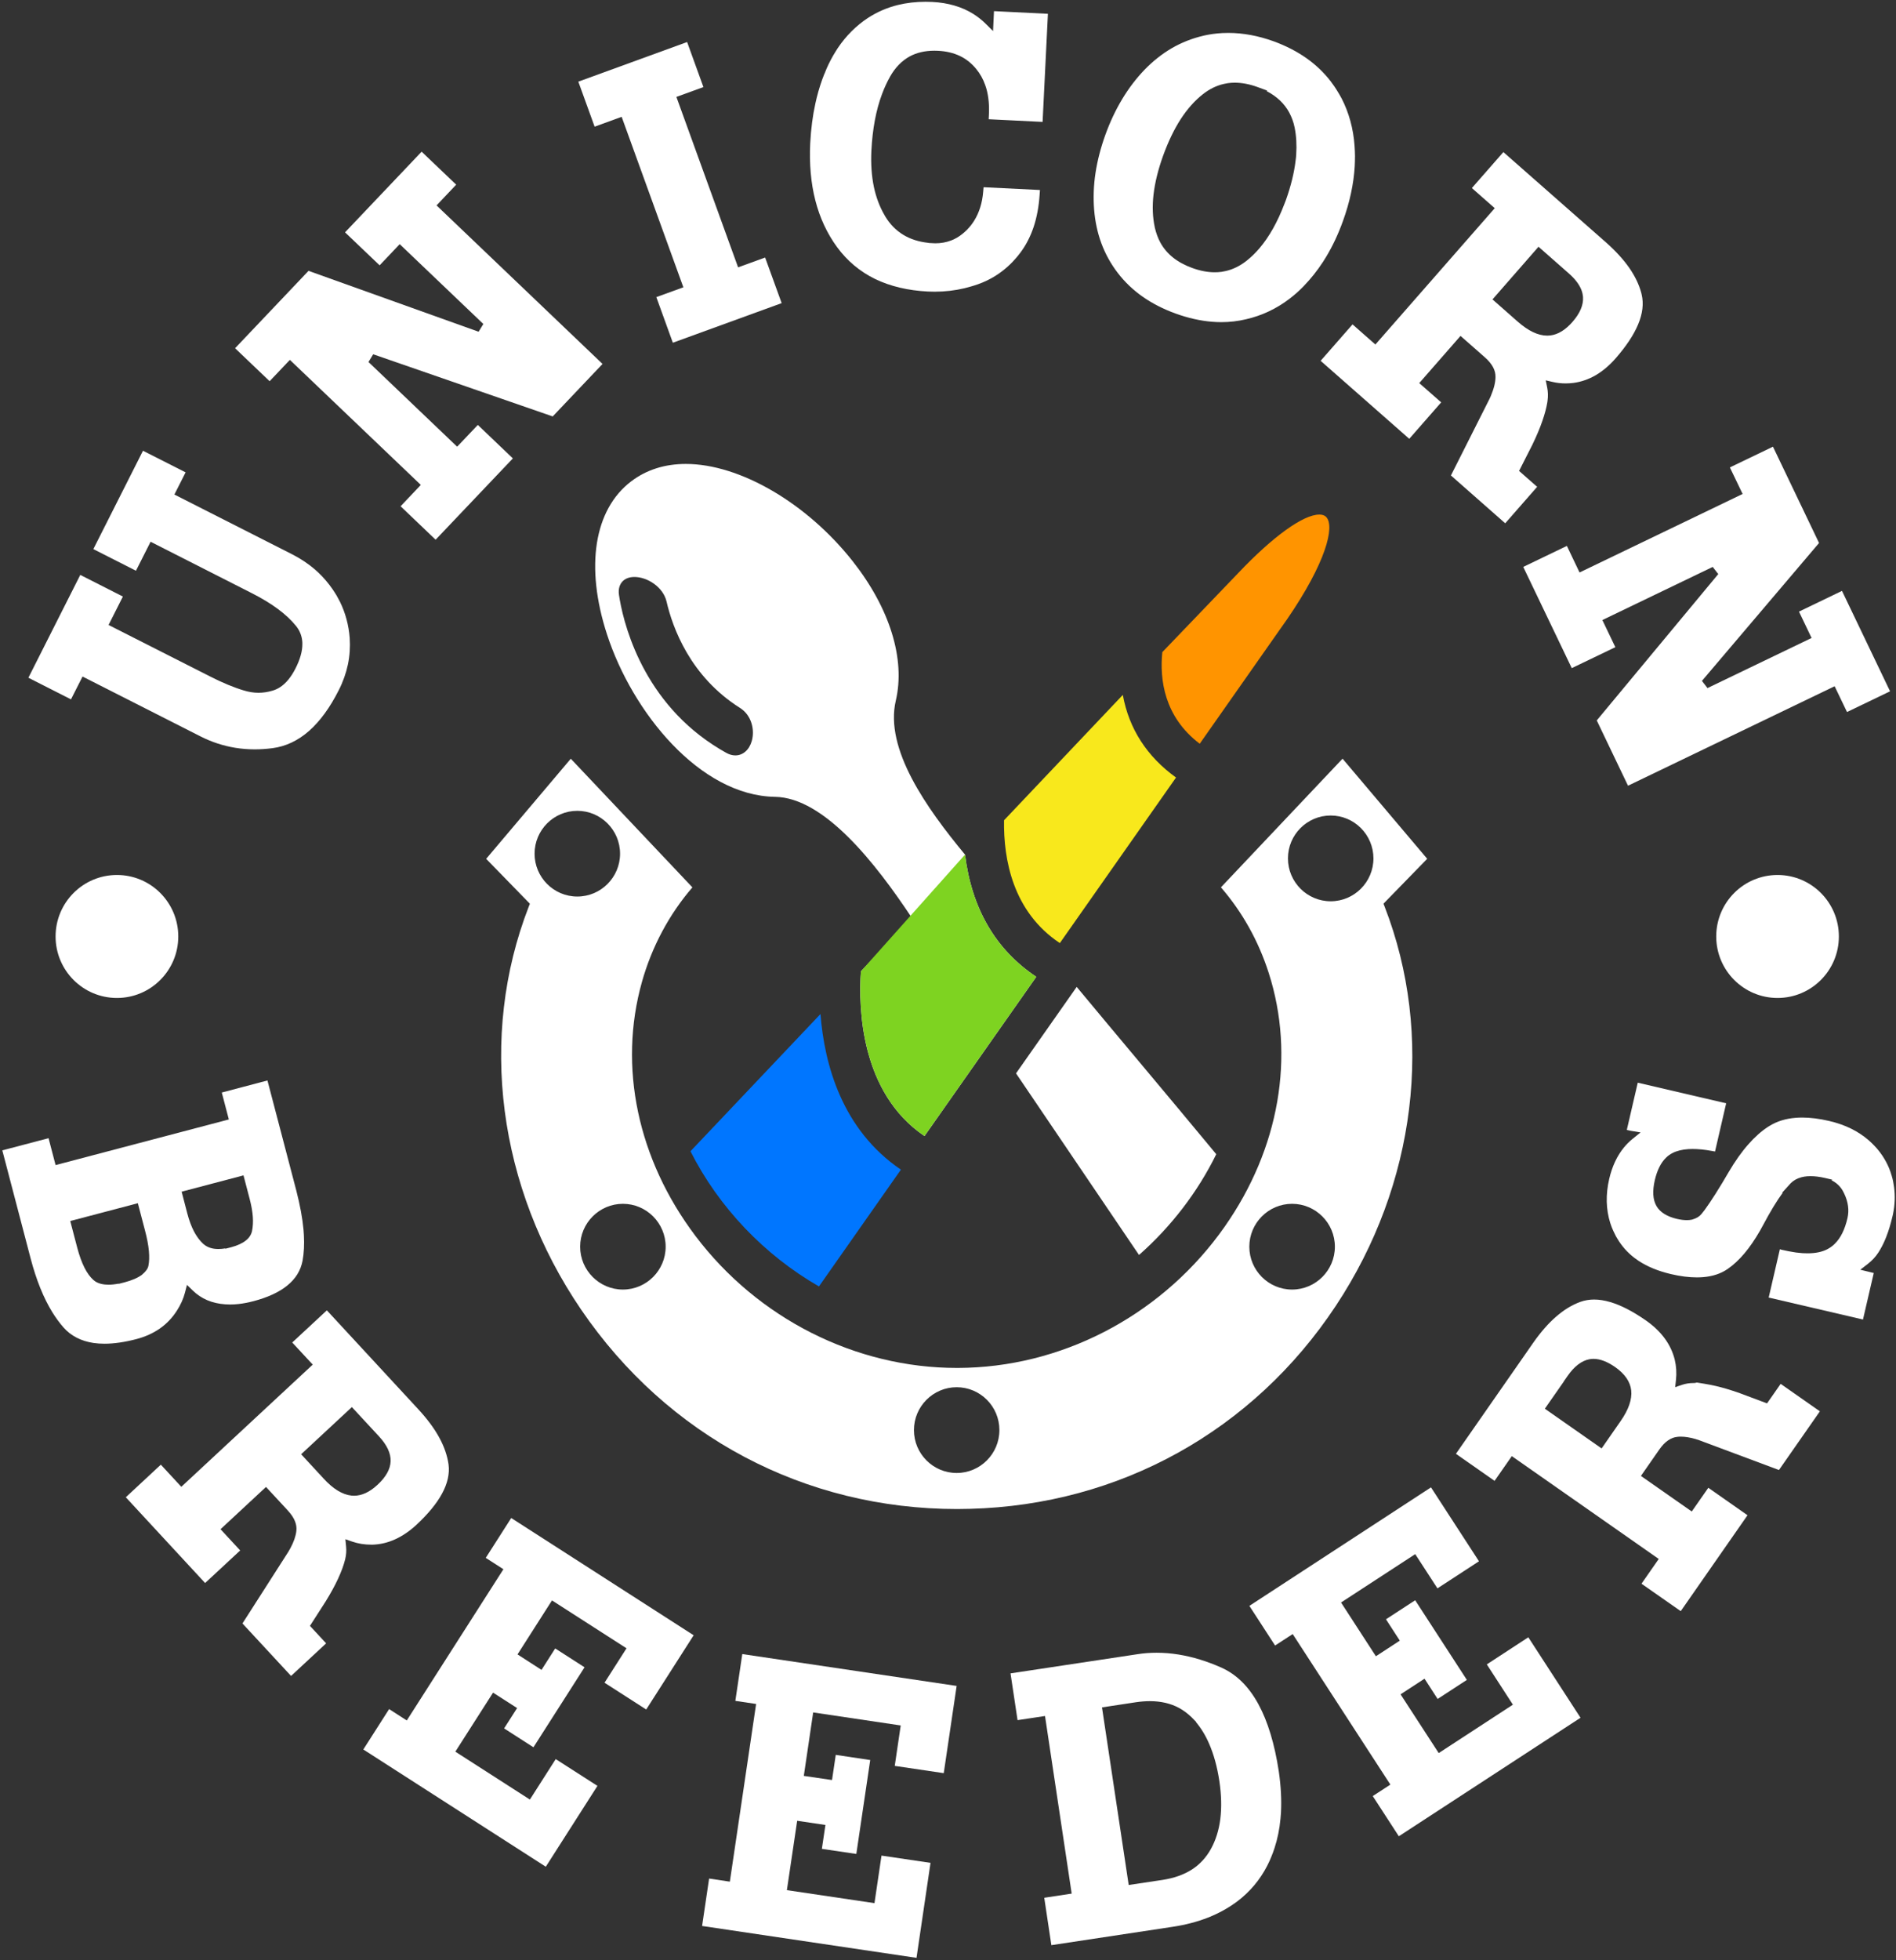 <?xml version="1.0" encoding="UTF-8" standalone="no"?>
<svg width="300px" height="310px" viewBox="0 0 300 310" version="1.1" xmlns="http://www.w3.org/2000/svg" xmlns:xlink="http://www.w3.org/1999/xlink" xmlns:sketch="http://www.bohemiancoding.com/sketch/ns">
    <rect x="0" y="0" width="300" height="310" fill="#333333" stroke="none"/>
    <title>White with colors transparent</title>
    <description>Created with Sketch (http://www.bohemiancoding.com/sketch)</description>
    <defs></defs>
    <g id="Page-1" stroke="none" stroke-width="1" fill="none" fill-rule="evenodd" sketch:type="MSPage">
        <g id="UnicornBreeders-01" sketch:type="MSLayerGroup" transform="translate(-1231, -691)">
            <g id="Black-Background" transform="translate(0, 376)" sketch:type="MSShapeGroup">
                <g id="White-with-colors" transform="translate(1231, 315)">
                    <path d="M281.257,138.372 C286.617,138.372 290.96,142.724 290.96,148.096 C290.96,153.467 286.613,157.82 281.257,157.82 C275.901,157.82 271.555,153.467 271.555,148.096 C271.555,142.724 275.898,138.372 281.257,138.372" id="Shape" fill="#FFFFFF"></path>
                    <path d="M18.505,138.372 C23.861,138.372 28.207,142.724 28.207,148.096 C28.207,153.467 23.861,157.82 18.505,157.82 C13.141,157.82 8.795,153.467 8.795,148.096 C8.795,142.724 13.141,138.372 18.505,138.372" id="Shape" fill="#FFFFFF"></path>
                    <path d="M252.651,113.93 L271.877,90.786 L270.999,89.656 L253.537,98.057 L255.593,102.347 L248.696,105.661 L241.021,89.653 L247.924,86.331 L249.929,90.533 L275.733,78.117 L273.713,73.919 L280.533,70.641 L287.824,85.869 L269.294,107.678 L270.172,108.815 L286.643,100.891 L284.649,96.722 L291.454,93.444 L299.06,109.324 L292.248,112.602 L290.29,108.525 L257.598,124.255 L252.651,113.93 Z" id="Shape" fill="#FFFFFF"></path>
                    <path d="M229.577,75.191 C229.577,75.191 235.602,63.253 235.701,63.044 L235.884,62.637 C236.404,61.394 236.62,60.455 236.63,59.619 C236.638,59.084 236.51,58.567 236.243,58.068 C235.957,57.536 235.515,57.005 234.926,56.488 L231.095,53.122 L224.565,60.583 L228.037,63.63 L222.984,69.394 L208.961,57.06 L214.01,51.299 L217.624,54.482 L236.51,32.922 L232.891,29.739 L237.874,24.052 L254.104,38.327 C255.644,39.691 256.895,41.062 257.824,42.404 C258.71,43.691 259.339,44.996 259.69,46.298 L259.752,46.562 C260.1,48.007 259.91,49.609 259.189,51.318 C258.501,52.964 257.305,54.764 255.633,56.675 C254.656,57.789 253.595,58.684 252.487,59.337 C251.36,59.989 250.163,60.4 248.927,60.561 C248.517,60.609 248.111,60.635 247.716,60.635 C247.028,60.635 246.344,60.558 245.685,60.404 L244.577,60.147 L244.804,61.265 C244.939,61.94 244.961,62.629 244.87,63.311 L244.829,63.627 C244.679,64.518 244.42,65.489 244.061,66.523 C243.67,67.671 243.132,68.947 242.47,70.318 L240.359,74.473 L243.22,76.988 L238.167,82.756 L229.577,75.191 L229.577,75.191 Z M240.132,50.852 C241.837,52.348 243.373,53.078 244.822,53.078 C246.07,53.078 247.277,52.491 248.418,51.329 L248.806,50.911 C250.002,49.547 250.562,48.223 250.478,46.973 C250.441,46.54 250.343,46.137 250.182,45.755 C249.841,44.93 249.187,44.08 248.224,43.236 L243.435,39.023 L236.155,47.35 L239.934,50.68 L240.132,50.852 L240.132,50.852 Z" id="Shape" fill="#FFFFFF"></path>
                    <path d="M193.237,50.947 C192.739,50.947 192.238,50.925 191.733,50.881 C189.893,50.727 187.968,50.291 186.004,49.583 C184.068,48.879 182.312,47.981 180.794,46.918 C179.268,45.847 177.94,44.575 176.843,43.137 C175.749,41.707 174.882,40.138 174.267,38.473 C173.656,36.827 173.272,35.027 173.118,33.12 C172.972,31.217 173.045,29.274 173.341,27.341 C173.641,25.383 174.165,23.359 174.896,21.328 C176.374,17.236 178.46,13.775 181.083,11.047 C182.411,9.672 183.867,8.52 185.407,7.622 C186.944,6.731 188.616,6.071 190.368,5.66 L190.665,5.591 C191.085,5.503 191.495,5.429 191.901,5.371 C192.38,5.305 192.893,5.257 193.423,5.228 C193.73,5.213 194.041,5.206 194.356,5.206 C196.676,5.206 199.094,5.653 201.538,6.537 C203.466,7.241 205.215,8.143 206.733,9.213 C208.182,10.236 209.455,11.45 210.52,12.818 L210.67,13.023 C210.973,13.423 211.259,13.833 211.511,14.244 C211.789,14.688 212.041,15.12 212.276,15.557 C213.443,17.819 214.134,20.342 214.328,23.051 C214.368,23.656 214.398,24.188 214.398,24.676 C214.398,25.204 214.383,25.75 214.354,26.311 C214.189,29.09 213.563,31.998 212.495,34.946 C211.752,37.014 210.863,38.91 209.843,40.6 L209.327,41.425 C208.441,42.782 207.432,44.05 206.341,45.187 C205.946,45.601 205.573,45.957 205.204,46.287 C204.852,46.599 204.454,46.925 204.022,47.259 C201.962,48.832 199.646,49.921 197.14,50.493 C195.871,50.793 194.561,50.947 193.237,50.947 L193.237,50.947 L193.237,50.947 Z M182.737,36.042 C182.828,36.435 182.945,36.831 183.091,37.227 C183.241,37.634 183.406,38.011 183.596,38.352 C184.58,40.167 186.271,41.52 188.623,42.371 C189.874,42.829 191.078,43.06 192.205,43.06 C192.571,43.06 192.922,43.038 193.27,42.991 C193.482,42.961 193.716,42.917 193.961,42.859 C195.11,42.595 196.215,42.048 197.246,41.238 C197.612,40.948 197.949,40.644 198.289,40.321 C198.644,39.969 198.973,39.621 199.277,39.269 C200.817,37.461 202.138,35.111 203.221,32.269 L203.462,31.65 C204.256,29.428 204.772,27.327 204.999,25.405 C205.039,25.112 205.076,24.8 205.094,24.489 C205.196,22.956 205.116,21.504 204.849,20.173 C204.754,19.707 204.633,19.297 204.494,18.912 C204.355,18.53 204.183,18.156 203.996,17.801 C203.224,16.374 202.017,15.238 200.4,14.398 L200.528,14.332 L198.929,13.749 C197.696,13.302 196.504,13.078 195.38,13.078 C195.011,13.078 194.656,13.1 194.305,13.148 C194.093,13.177 193.866,13.221 193.613,13.28 C192.465,13.544 191.356,14.09 190.324,14.904 C189.051,15.898 187.873,17.221 186.823,18.835 C185.791,20.426 184.851,22.377 184.032,24.635 C183.241,26.832 182.737,28.892 182.521,30.762 C182.305,32.625 182.374,34.378 182.722,35.965 L182.722,36.05 L182.737,36.042 L182.737,36.042 Z" id="Shape" fill="#FFFFFF"></path>
                    <path d="M146.828,46.104 C143.674,45.946 140.861,45.279 138.465,44.12 C136.065,42.95 134.041,41.253 132.443,39.075 C130.866,36.919 129.71,34.436 129.011,31.697 C128.309,28.969 128.038,25.922 128.199,22.644 C128.32,20.371 128.594,18.266 129.015,16.367 C129.091,15.989 129.165,15.678 129.234,15.421 C129.552,14.149 129.951,12.902 130.427,11.703 L130.438,11.71 L130.8,10.823 C131.005,10.354 131.235,9.884 131.48,9.419 C131.711,8.971 131.971,8.539 132.238,8.11 L132.538,7.633 C133.855,5.668 135.476,4.051 137.356,2.822 C138.798,1.887 140.378,1.205 142.054,0.791 C143.429,0.454 144.907,0.281 146.448,0.281 C146.795,0.281 147.146,0.289 147.501,0.307 C149.985,0.432 152.159,1.062 153.959,2.177 C154.676,2.621 155.349,3.152 155.96,3.754 L157.127,4.909 L157.277,1.763 L165.809,2.184 L164.967,19.278 L156.435,18.857 L156.472,18.131 C156.549,16.635 156.417,15.263 156.08,14.046 L155.894,13.47 C155.568,12.528 155.089,11.666 154.467,10.911 C153.732,10.009 152.861,9.316 151.877,8.85 C150.878,8.374 149.715,8.095 148.423,8.033 L147.852,8.018 C146.363,8.018 145.046,8.322 143.945,8.92 C142.69,9.606 141.64,10.684 140.824,12.132 C140.587,12.557 140.36,13.001 140.14,13.481 C139.939,13.91 139.745,14.391 139.551,14.904 C138.615,17.408 138.051,20.404 137.879,23.814 C137.777,25.893 137.912,27.833 138.274,29.574 C138.629,31.228 139.196,32.728 139.968,34.044 L140.074,34.231 C141.556,36.688 143.857,38.092 146.92,38.407 L146.92,38.426 L147.991,38.477 C148.884,38.477 149.737,38.323 150.512,38.022 L150.937,37.843 C151.57,37.542 152.173,37.124 152.744,36.589 L152.982,36.365 C153.252,36.083 153.446,35.863 153.637,35.621 C153.809,35.401 153.977,35.162 154.141,34.902 C154.943,33.619 155.426,32.075 155.568,30.308 L155.63,29.607 L164.55,30.047 L164.499,30.781 C164.374,32.662 164.052,34.385 163.548,35.899 C163.032,37.432 162.318,38.811 161.422,39.995 C161.151,40.354 160.895,40.659 160.639,40.948 C160.368,41.256 160.094,41.542 159.812,41.817 C158.36,43.218 156.673,44.263 154.807,44.93 C154.423,45.066 154.065,45.183 153.706,45.286 C153.34,45.392 152.974,45.491 152.605,45.583 C151.068,45.95 149.48,46.129 147.882,46.129 C147.885,46.129 147.183,46.122 146.828,46.104 L146.828,46.104 Z" id="Shape" fill="#FFFFFF"></path>
                    <path d="M103.851,46.987 L108.128,45.433 L98.363,18.475 L94.087,20.034 L91.507,12.913 L108.721,6.647 L111.3,13.771 L107.023,15.326 L116.788,42.279 L121.065,40.725 L123.68,47.937 L106.463,54.2 L103.851,46.987 Z" id="Shape" fill="#FFFFFF"></path>
                    <path d="M63.384,80.061 L66.585,76.687 L45.867,56.913 L42.662,60.286 L37.196,55.069 L48.816,42.833 L75.728,52.462 L76.478,51.237 L63.245,38.613 L60.066,41.96 L54.593,36.743 L66.713,23.986 L72.183,29.204 L69.073,32.482 L95.338,57.555 L87.454,65.856 L59.049,56.026 L58.306,57.25 L72.333,70.641 L75.604,67.198 L81.15,72.493 L68.927,85.352 L63.384,80.061 Z" id="Shape" fill="#FFFFFF"></path>
                    <path d="M40.306,118.506 C39.252,118.506 38.213,118.421 37.204,118.256 C35.301,117.945 33.457,117.336 31.723,116.456 L13.061,106.989 L11.232,110.6 L4.493,107.179 L12.702,90.918 L19.445,94.339 L17.177,98.834 L33.146,106.93 C34.171,107.454 35.137,107.905 36.04,108.276 C36.955,108.657 37.815,108.965 38.594,109.196 C39.359,109.431 40.123,109.552 40.877,109.559 L40.877,109.559 C41.627,109.559 42.388,109.445 43.138,109.218 C43.35,109.156 43.54,109.082 43.73,108.994 C43.921,108.91 44.1,108.811 44.279,108.697 C45.227,108.096 46.065,107.084 46.767,105.687 C47.491,104.261 47.85,102.974 47.843,101.848 C47.85,101.676 47.835,101.496 47.821,101.353 C47.726,100.469 47.396,99.681 46.844,98.995 C46.105,98.079 45.15,97.18 43.998,96.326 C42.827,95.453 41.407,94.595 39.79,93.778 L23.828,85.674 L21.512,90.258 L14.77,86.837 L22.624,71.283 L29.367,74.7 L27.593,78.209 L46.259,87.676 C47.594,88.362 48.79,89.161 49.833,90.06 L50.338,90.518 C51.201,91.336 51.97,92.23 52.621,93.184 C52.84,93.499 53.049,93.836 53.265,94.188 C53.451,94.515 53.638,94.859 53.81,95.204 C54.666,96.964 55.182,98.882 55.332,100.902 C55.427,102.31 55.332,103.722 55.05,105.082 C54.757,106.461 54.274,107.828 53.601,109.148 C52.222,111.887 50.645,114.043 48.926,115.569 C47.162,117.127 45.201,118.051 43.105,118.319 C42.15,118.443 41.221,118.506 40.306,118.506 L40.306,118.506 L40.306,118.506 Z" id="Shape" fill="#FFFFFF"></path>
                    <path d="M279.856,205.2 L281.623,197.563 L281.824,197.61 L281.824,197.625 L283.032,197.882 C283.434,197.962 283.815,198.025 284.177,198.076 C284.444,198.113 285.238,198.182 285.238,198.182 C285.501,198.197 285.761,198.204 286.006,198.204 C287.276,198.204 288.337,197.981 289.156,197.544 C289.383,197.42 289.58,197.295 289.774,197.156 C289.976,197.013 290.166,196.848 290.334,196.672 C291.249,195.766 291.904,194.439 292.324,192.627 C292.613,191.362 292.43,190.05 291.787,188.722 C291.71,188.554 291.633,188.403 291.541,188.253 L291.512,188.205 C291.417,188.04 291.296,187.883 291.183,187.74 C290.81,187.285 290.352,186.926 289.815,186.662 L289.899,186.555 L288.765,186.288 C287.934,186.097 287.162,186.002 286.478,186.002 C286.116,186.002 285.779,186.027 285.465,186.079 L285.048,186.17 C284.36,186.35 283.789,186.673 283.335,187.124 L281.989,188.609 L282.073,188.631 C281.151,189.881 280.116,191.582 278.996,193.691 L278.491,194.611 C277.679,196.023 276.863,197.214 276.015,198.219 C275.155,199.238 274.262,200.063 273.362,200.679 C272.309,201.413 271.006,201.845 269.488,201.97 C269.162,201.996 268.826,202.01 268.485,202.01 C267.234,202.01 265.844,201.834 264.359,201.482 C262.357,201.009 260.656,200.309 259.27,199.392 C259.039,199.242 258.82,199.081 258.6,198.916 C257.513,198.083 256.61,197.068 255.915,195.894 L255.68,195.498 C255.523,195.201 255.395,194.937 255.271,194.659 C255.084,194.263 254.927,193.848 254.791,193.423 C254.104,191.263 254.049,188.913 254.623,186.431 C255.084,184.451 255.871,182.779 256.954,181.462 C257.367,180.96 257.824,180.505 258.311,180.113 L259.588,179.086 L257.974,178.819 L257.407,178.687 L259.138,171.221 L273.128,174.481 L271.365,182.104 L270.794,182.001 C269.707,181.803 268.705,181.704 267.812,181.704 C267.589,181.704 267.377,181.708 267.165,181.723 C266.159,181.789 265.306,181.998 264.637,182.346 C264.421,182.452 264.252,182.562 264.091,182.676 C263.923,182.797 263.751,182.94 263.59,183.105 C262.8,183.871 262.207,185.059 261.838,186.621 C261.439,188.378 261.523,189.72 262.098,190.724 C262.668,191.707 263.751,192.385 265.317,192.756 C265.895,192.891 266.418,192.957 266.89,192.957 C267.19,192.957 267.472,192.932 267.728,192.877 C268.493,192.646 268.895,192.378 269.213,191.993 L269.715,191.359 C270.198,190.699 270.765,189.859 271.427,188.821 L272.532,187.032 L273.523,185.356 C274.533,183.637 275.579,182.159 276.637,180.967 C277.65,179.812 278.693,178.888 279.739,178.206 L279.977,178.06 C281.148,177.33 282.541,176.897 284.122,176.773 C284.462,176.747 284.81,176.732 285.168,176.732 C286.452,176.732 287.879,176.912 289.409,177.268 C290.674,177.561 291.863,177.975 292.935,178.507 C293.909,178.991 294.801,179.578 295.595,180.252 L295.848,180.48 C296.063,180.667 296.279,180.879 296.521,181.132 C296.748,181.36 296.952,181.591 297.139,181.818 C298.156,183.054 298.891,184.429 299.312,185.917 C299.415,186.255 299.488,186.537 299.539,186.812 C299.594,187.094 299.645,187.399 299.689,187.71 C299.879,189.129 299.821,190.581 299.517,192.037 L299.44,192.367 C299.162,193.566 298.84,194.622 298.467,195.575 L298.284,196.026 C297.97,196.782 297.604,197.464 297.212,198.076 C296.777,198.747 296.217,199.352 295.544,199.873 L294.351,200.797 L296.48,201.317 L294.776,208.673 L279.856,205.2 L279.856,205.2 Z" id="Shape" fill="#FFFFFF"></path>
                    <path d="M259.73,250.454 L262.46,246.538 L239.21,230.277 L236.484,234.189 L230.367,229.91 L242.601,212.347 C243.801,210.638 244.979,209.296 246.194,208.24 C247.434,207.155 248.729,206.359 250.061,205.879 C250.738,205.637 251.47,205.512 252.234,205.512 C253.032,205.512 253.888,205.648 254.784,205.912 C256.482,206.41 258.38,207.393 260.44,208.827 C261.644,209.67 262.639,210.62 263.393,211.646 C264.154,212.677 264.688,213.806 264.988,215.012 C265.24,216.072 265.306,217.15 265.185,218.224 L265.061,219.368 L266.148,219.002 C266.711,218.811 267.322,218.716 267.962,218.716 L268.138,218.716 L268.489,218.639 C269.096,218.741 270.187,218.892 271.387,219.163 C272.554,219.427 273.863,219.816 275.276,220.318 L279.596,221.935 L281.751,218.848 L287.956,223.189 L281.48,232.473 L268.884,227.769 C268.698,227.699 268.482,227.629 268.244,227.563 C267.399,227.321 266.634,227.197 265.957,227.197 C265.771,227.197 265.588,227.204 265.42,227.226 C264.904,227.274 264.413,227.461 263.945,227.78 C263.451,228.113 262.987,228.601 262.529,229.261 L259.639,233.408 L267.684,239.033 L270.304,235.282 L276.505,239.623 L265.939,254.792 L259.73,250.454 L259.73,250.454 Z M244.438,222.778 L253.42,229.059 L256.416,224.751 C257.693,222.932 258.256,221.293 258.102,219.874 C257.949,218.503 257.093,217.264 255.556,216.189 C254.32,215.331 253.178,214.895 252.143,214.895 C251.916,214.895 251.693,214.917 251.477,214.957 C250.255,215.188 249.099,216.072 248.041,217.586 L247.434,218.459 L247.449,218.463 L244.438,222.778 L244.438,222.778 Z" id="Shape" fill="#FFFFFF"></path>
                    <path d="M165.23,300.119 L169.57,299.459 L165.351,271.376 L161.005,272.029 L159.893,264.633 L179.978,261.601 C180.973,261.443 181.983,261.37 182.996,261.37 C184.141,261.37 185.323,261.465 186.501,261.656 C188.711,262.015 190.99,262.712 193.262,263.724 C195.666,264.806 197.583,266.701 199.12,269.514 C200.601,272.231 201.684,275.809 202.343,280.147 C202.679,282.475 202.793,284.646 202.687,286.626 C202.665,286.989 202.635,287.315 202.61,287.598 C202.46,289.244 202.141,290.813 201.662,292.265 C201.512,292.731 201.34,293.208 201.132,293.695 C200.945,294.157 200.74,294.608 200.513,295.048 C199.365,297.281 197.773,299.177 195.787,300.677 C194.418,301.707 192.856,302.576 191.14,303.254 C189.424,303.922 187.555,304.409 185.583,304.706 L166.354,307.614 L165.23,300.119 L165.23,300.119 Z M181.935,269.026 C181.24,269.026 180.509,269.085 179.744,269.195 L174.366,270.012 L178.591,298.099 L183.966,297.292 C185.773,297.014 187.328,296.46 188.594,295.65 C189.841,294.847 190.855,293.75 191.601,292.397 C192.362,291.026 192.863,289.431 193.087,287.66 C193.313,285.852 193.262,283.836 192.937,281.669 C192.6,279.432 192.055,277.437 191.309,275.743 C190.752,274.449 190.054,273.309 189.238,272.341 L189.274,272.322 L188.568,271.6 C188.235,271.277 187.917,271.006 187.599,270.768 C187.266,270.515 186.911,270.291 186.556,270.1 C185.239,269.385 183.684,269.026 181.935,269.026 L181.935,269.026 L181.935,269.026 Z" id="Shape" fill="#FFFFFF"></path>
                    <path d="M38.363,256.739 L45.626,245.402 L45.959,244.815 C46.485,243.84 46.796,242.938 46.891,242.124 C46.954,241.588 46.877,241.06 46.661,240.547 C46.449,240.012 46.076,239.458 45.527,238.86 L42.091,235.15 L34.895,241.834 L38.005,245.193 L32.455,250.344 L19.906,236.781 L25.449,231.626 L28.69,235.128 L49.482,215.804 L46.24,212.306 L51.717,207.221 L66.245,222.929 C67.621,224.425 68.715,225.899 69.49,227.318 C70.28,228.755 70.778,230.2 70.976,231.608 C71.162,233.056 70.811,234.614 69.933,236.224 C69.088,237.779 67.727,239.432 65.894,241.137 C64.822,242.131 63.684,242.905 62.521,243.433 C61.361,243.961 60.143,244.247 58.895,244.28 L58.84,244.28 C57.648,244.28 56.66,244.115 55.727,243.792 L54.648,243.418 L54.761,244.562 C54.83,245.226 54.779,245.904 54.618,246.586 C54.391,247.506 54.011,248.54 53.491,249.666 C52.979,250.766 52.328,251.961 51.541,253.234 L49.043,257.12 L51.604,259.885 L46.054,265.04 L38.363,256.739 L38.363,256.739 Z M47.649,229.98 L51.209,233.83 C52.712,235.469 54.187,236.367 55.61,236.517 L56.02,236.539 C57.252,236.539 58.504,235.956 59.74,234.805 C61.079,233.566 61.771,232.312 61.807,231.076 C61.848,229.833 61.226,228.513 59.971,227.156 L55.676,222.522 L47.649,229.98 L47.649,229.98 Z" id="Shape" fill="#FFFFFF"></path>
                    <path d="M16.533,212.501 C15.926,212.501 15.348,212.46 14.795,212.38 C12.823,212.083 11.224,211.258 10.05,209.93 C9.735,209.571 9.435,209.193 9.132,208.783 C8.832,208.379 8.55,207.954 8.283,207.525 C6.893,205.274 5.74,202.421 4.855,199.048 L0.366,181.921 L7.683,179.996 L8.795,184.249 L36.209,177.033 L35.093,172.776 L42.318,170.869 L46.888,188.297 C47.473,190.574 47.854,192.627 48.022,194.439 L48.084,195.326 C48.165,196.796 48.095,198.157 47.876,199.363 C47.579,200.929 46.782,202.227 45.428,203.319 C44.144,204.357 42.355,205.182 40.109,205.772 C39.252,205.992 38.477,206.143 37.756,206.22 C37.291,206.275 36.841,206.297 36.402,206.297 C36.15,206.297 35.901,206.289 35.656,206.271 C33.552,206.128 31.859,205.409 30.483,204.071 L29.583,203.195 L29.268,204.419 C29.016,205.391 28.58,206.359 27.973,207.294 C27.26,208.409 26.356,209.351 25.291,210.099 C24.234,210.832 22.994,211.397 21.6,211.764 C19.741,212.251 18.037,212.501 16.533,212.501 L16.533,212.501 L16.533,212.501 Z M11.115,193.097 L12.223,197.321 C12.549,198.564 12.937,199.627 13.368,200.481 C13.774,201.288 14.246,201.937 14.766,202.41 L14.861,202.48 C15.004,202.619 15.271,202.784 15.574,202.901 C15.856,203.015 16.2,203.096 16.628,203.14 C16.807,203.158 16.99,203.165 17.184,203.165 C17.66,203.165 18.194,203.11 18.779,202.997 L18.779,203.03 L19.698,202.795 C20.876,202.483 21.805,202.084 22.452,201.603 C23.133,201.024 23.389,200.617 23.484,200.173 C23.616,199.535 23.641,198.751 23.561,197.841 C23.473,196.899 23.268,195.81 22.946,194.6 L21.812,190.281 L11.115,193.097 L11.115,193.097 Z M29.652,191.953 C29.93,193.009 30.278,193.94 30.684,194.725 L30.893,195.099 C31.237,195.693 31.635,196.206 32.074,196.628 C32.539,197.079 33.139,197.365 33.852,197.475 C34.079,197.508 34.313,197.522 34.559,197.522 C34.902,197.522 35.268,197.489 35.66,197.427 L35.66,197.478 L36.585,197.24 C37.588,196.969 38.374,196.606 38.92,196.162 C39.07,196.045 39.223,195.898 39.362,195.733 C39.626,195.407 39.79,195.066 39.871,194.714 C40.017,194.021 40.061,193.265 40.006,192.459 C39.948,191.626 39.783,190.669 39.509,189.621 L38.528,185.877 L28.741,188.455 L29.656,191.975 L29.652,191.953 L29.652,191.953 Z" id="Shape" fill="#FFFFFF"></path>
                    <path d="M217.207,284.037 L219.995,282.222 L204.541,258.415 L201.754,260.226 L197.685,253.956 L226.423,235.216 L234.015,246.905 L227.444,251.188 L223.928,245.776 L212.191,253.424 L217.705,261.924 L221.488,259.456 L219.3,256.079 L223.921,253.069 L232.098,265.664 L227.473,268.678 L225.399,265.473 L221.609,267.948 L227.645,277.236 L239.382,269.583 L235.255,263.211 L241.822,258.924 L250.083,271.651 L221.334,290.392 L217.207,284.037 Z" id="Shape" fill="#FFFFFF"></path>
                    <path d="M57.487,276.667 L61.57,270.28 L64.365,272.08 L79.654,248.163 L76.859,246.366 L80.89,240.063 L109.756,258.605 L102.249,270.346 L95.652,266.111 L99.132,260.666 L87.34,253.094 L81.885,261.634 L85.683,264.08 L87.849,260.688 L92.491,263.669 L84.406,276.319 L79.763,273.334 L81.82,270.119 L78.015,267.68 L72.048,277.012 L83.843,284.587 L87.929,278.189 L94.533,282.424 L86.36,295.21 L57.487,276.667 Z" id="Shape" fill="#FFFFFF"></path>
                    <path d="M111.091,304.578 L112.2,297.08 L115.482,297.571 L119.638,269.47 L116.352,268.982 L117.45,261.579 L151.368,266.617 L149.327,280.411 L141.574,279.263 L142.518,272.869 L128.667,270.808 L127.185,280.844 L131.649,281.5 L132.241,277.522 L137.693,278.336 L135.494,293.189 L130.043,292.383 L130.606,288.606 L126.135,287.942 L124.507,298.913 L138.366,300.97 L139.478,293.45 L147.234,294.597 L145.017,309.62 L111.091,304.578 Z" id="Shape" fill="#FFFFFF"></path>
                    <path d="M151.46,238.644 C127.306,238.644 105.618,227.145 91.946,207.1 C78.761,187.762 75.666,163.932 83.671,143.358 L83.843,142.918 L76.924,135.82 L90.315,119.987 L109.559,140.333 C105.889,144.572 103.134,149.727 101.572,155.286 C97.8,168.695 100.888,183.336 110.041,195.458 C119.916,208.526 135.377,216.329 151.401,216.329 C151.401,216.329 152.539,216.321 153.106,216.299 C169.145,215.768 184.346,207.437 193.763,194.01 C202.434,181.653 204.977,167.012 200.74,153.838 C199.109,148.774 196.566,144.231 193.185,140.326 L212.429,119.98 L225.823,135.812 L218.905,142.911 L219.077,143.351 C226.987,163.679 224.096,187.3 211.35,206.531 C198.252,226.295 177.165,237.988 153.498,238.611 C152.817,238.633 152.137,238.644 151.46,238.644 L151.46,238.644 L151.46,238.644 Z M151.372,219.379 C147.644,219.379 144.611,222.423 144.611,226.159 C144.611,229.899 147.644,232.942 151.372,232.942 C155.1,232.942 158.133,229.899 158.133,226.159 C158.137,222.419 155.104,219.379 151.372,219.379 L151.372,219.379 L151.372,219.379 Z M204.443,190.376 C200.711,190.376 197.678,193.419 197.678,197.156 C197.678,200.892 200.711,203.935 204.443,203.935 C208.178,203.935 211.215,200.892 211.215,197.156 C211.215,193.419 208.174,190.376 204.443,190.376 L204.443,190.376 L204.443,190.376 Z M98.561,190.376 C94.833,190.376 91.796,193.419 91.796,197.156 C91.796,200.892 94.833,203.935 98.561,203.935 C102.289,203.935 105.326,200.892 105.326,197.156 C105.326,193.419 102.289,190.376 98.561,190.376 L98.561,190.376 L98.561,190.376 Z M210.552,128.967 C206.821,128.967 203.788,132.01 203.788,135.746 C203.788,139.486 206.821,142.53 210.552,142.53 C214.284,142.53 217.317,139.486 217.317,135.746 C217.313,132.006 214.28,128.967 210.552,128.967 L210.552,128.967 L210.552,128.967 Z M91.346,128.226 C87.618,128.226 84.585,131.269 84.585,135.006 C84.585,138.742 87.618,141.782 91.346,141.782 C95.074,141.782 98.111,138.742 98.111,135.006 C98.111,131.269 95.074,128.226 91.346,128.226 L91.346,128.226 L91.346,128.226 Z" id="Shape" fill="#FFFFFF"></path>
                    <path d="M136.218,153.614 L144.263,145.126 C138.505,136.461 130.398,126.136 122.634,126.015 C110.744,125.832 100.065,112.654 96.051,100.345 C92.557,89.631 93.995,80.57 99.889,76.108 C102.293,74.289 105.198,73.369 108.523,73.369 C117.04,73.369 127.639,79.54 134.894,88.721 C140.788,96.176 143.283,104.22 141.743,110.787 C139.943,118.458 146.627,127.823 152.693,135.152 C153.754,143.703 157.544,150.197 163.968,154.476 L146.279,179.658 C136.127,172.791 135.83,159.345 136.218,153.614 Z M100.387,91.244 C99.549,91.244 98.876,91.508 98.44,92.01 C98.122,92.381 97.782,93.037 97.939,94.086 C98.48,97.719 101.151,110.171 112.837,117.802 C113.506,118.242 114.209,118.667 114.937,119.07 C115.409,119.331 115.884,119.463 116.352,119.463 C117.552,119.463 118.551,118.59 118.95,117.186 C119.444,115.481 118.961,113.134 117.084,111.95 C109.211,106.981 106.427,99.281 105.468,95.134 C104.927,92.81 102.402,91.244 100.387,91.244 L100.387,91.244 L100.387,91.244 Z" id="Shape" fill="#FFFFFF"></path>
                    <path d="M160.763,169.744 L170.363,156.071 C173.7,160.089 177.037,164.075 180.377,168.061 C184.398,172.864 188.418,177.667 192.446,182.529 C189.516,188.502 185.305,193.995 180.223,198.465 L160.763,169.744 L160.763,169.744 Z" id="Shape" fill="#FFFFFF"></path>
                    <path d="M167.696,149.144 C160.255,144.191 158.77,135.922 158.868,129.718 L177.659,109.896 C178.639,115.246 181.463,119.635 186.08,122.961 L167.696,149.144 L167.696,149.144 Z" id="Shape" fill="#F8E81C"></path>
                    <path d="M129.582,203.44 C120.907,198.457 113.711,190.893 109.251,182.064 L129.82,160.364 C130.449,168.38 133.251,178.661 142.548,184.971 L129.582,203.44 L129.582,203.44 Z" id="Shape" fill="#0076FF"></path>
                    <path d="M189.83,117.618 C184.178,113.343 183.479,107.41 183.911,103.131 L195.907,90.639 C201.406,84.838 206.206,81.377 208.752,81.377 C209.407,81.377 209.828,81.604 210.077,82.096 C211.112,84.131 209.155,90.346 202.449,99.641 L189.83,117.618 L189.83,117.618 Z" id="Shape" fill="#FF9400"></path>
                    <path d="M136.218,153.614 L152.693,135.152 C153.754,143.703 157.544,150.197 163.968,154.476 L146.279,179.658 C136.127,172.791 135.83,159.345 136.218,153.614 Z" id="Shape" fill="#7ED321"></path>
                </g>
            </g>
        </g>
    </g>
</svg>